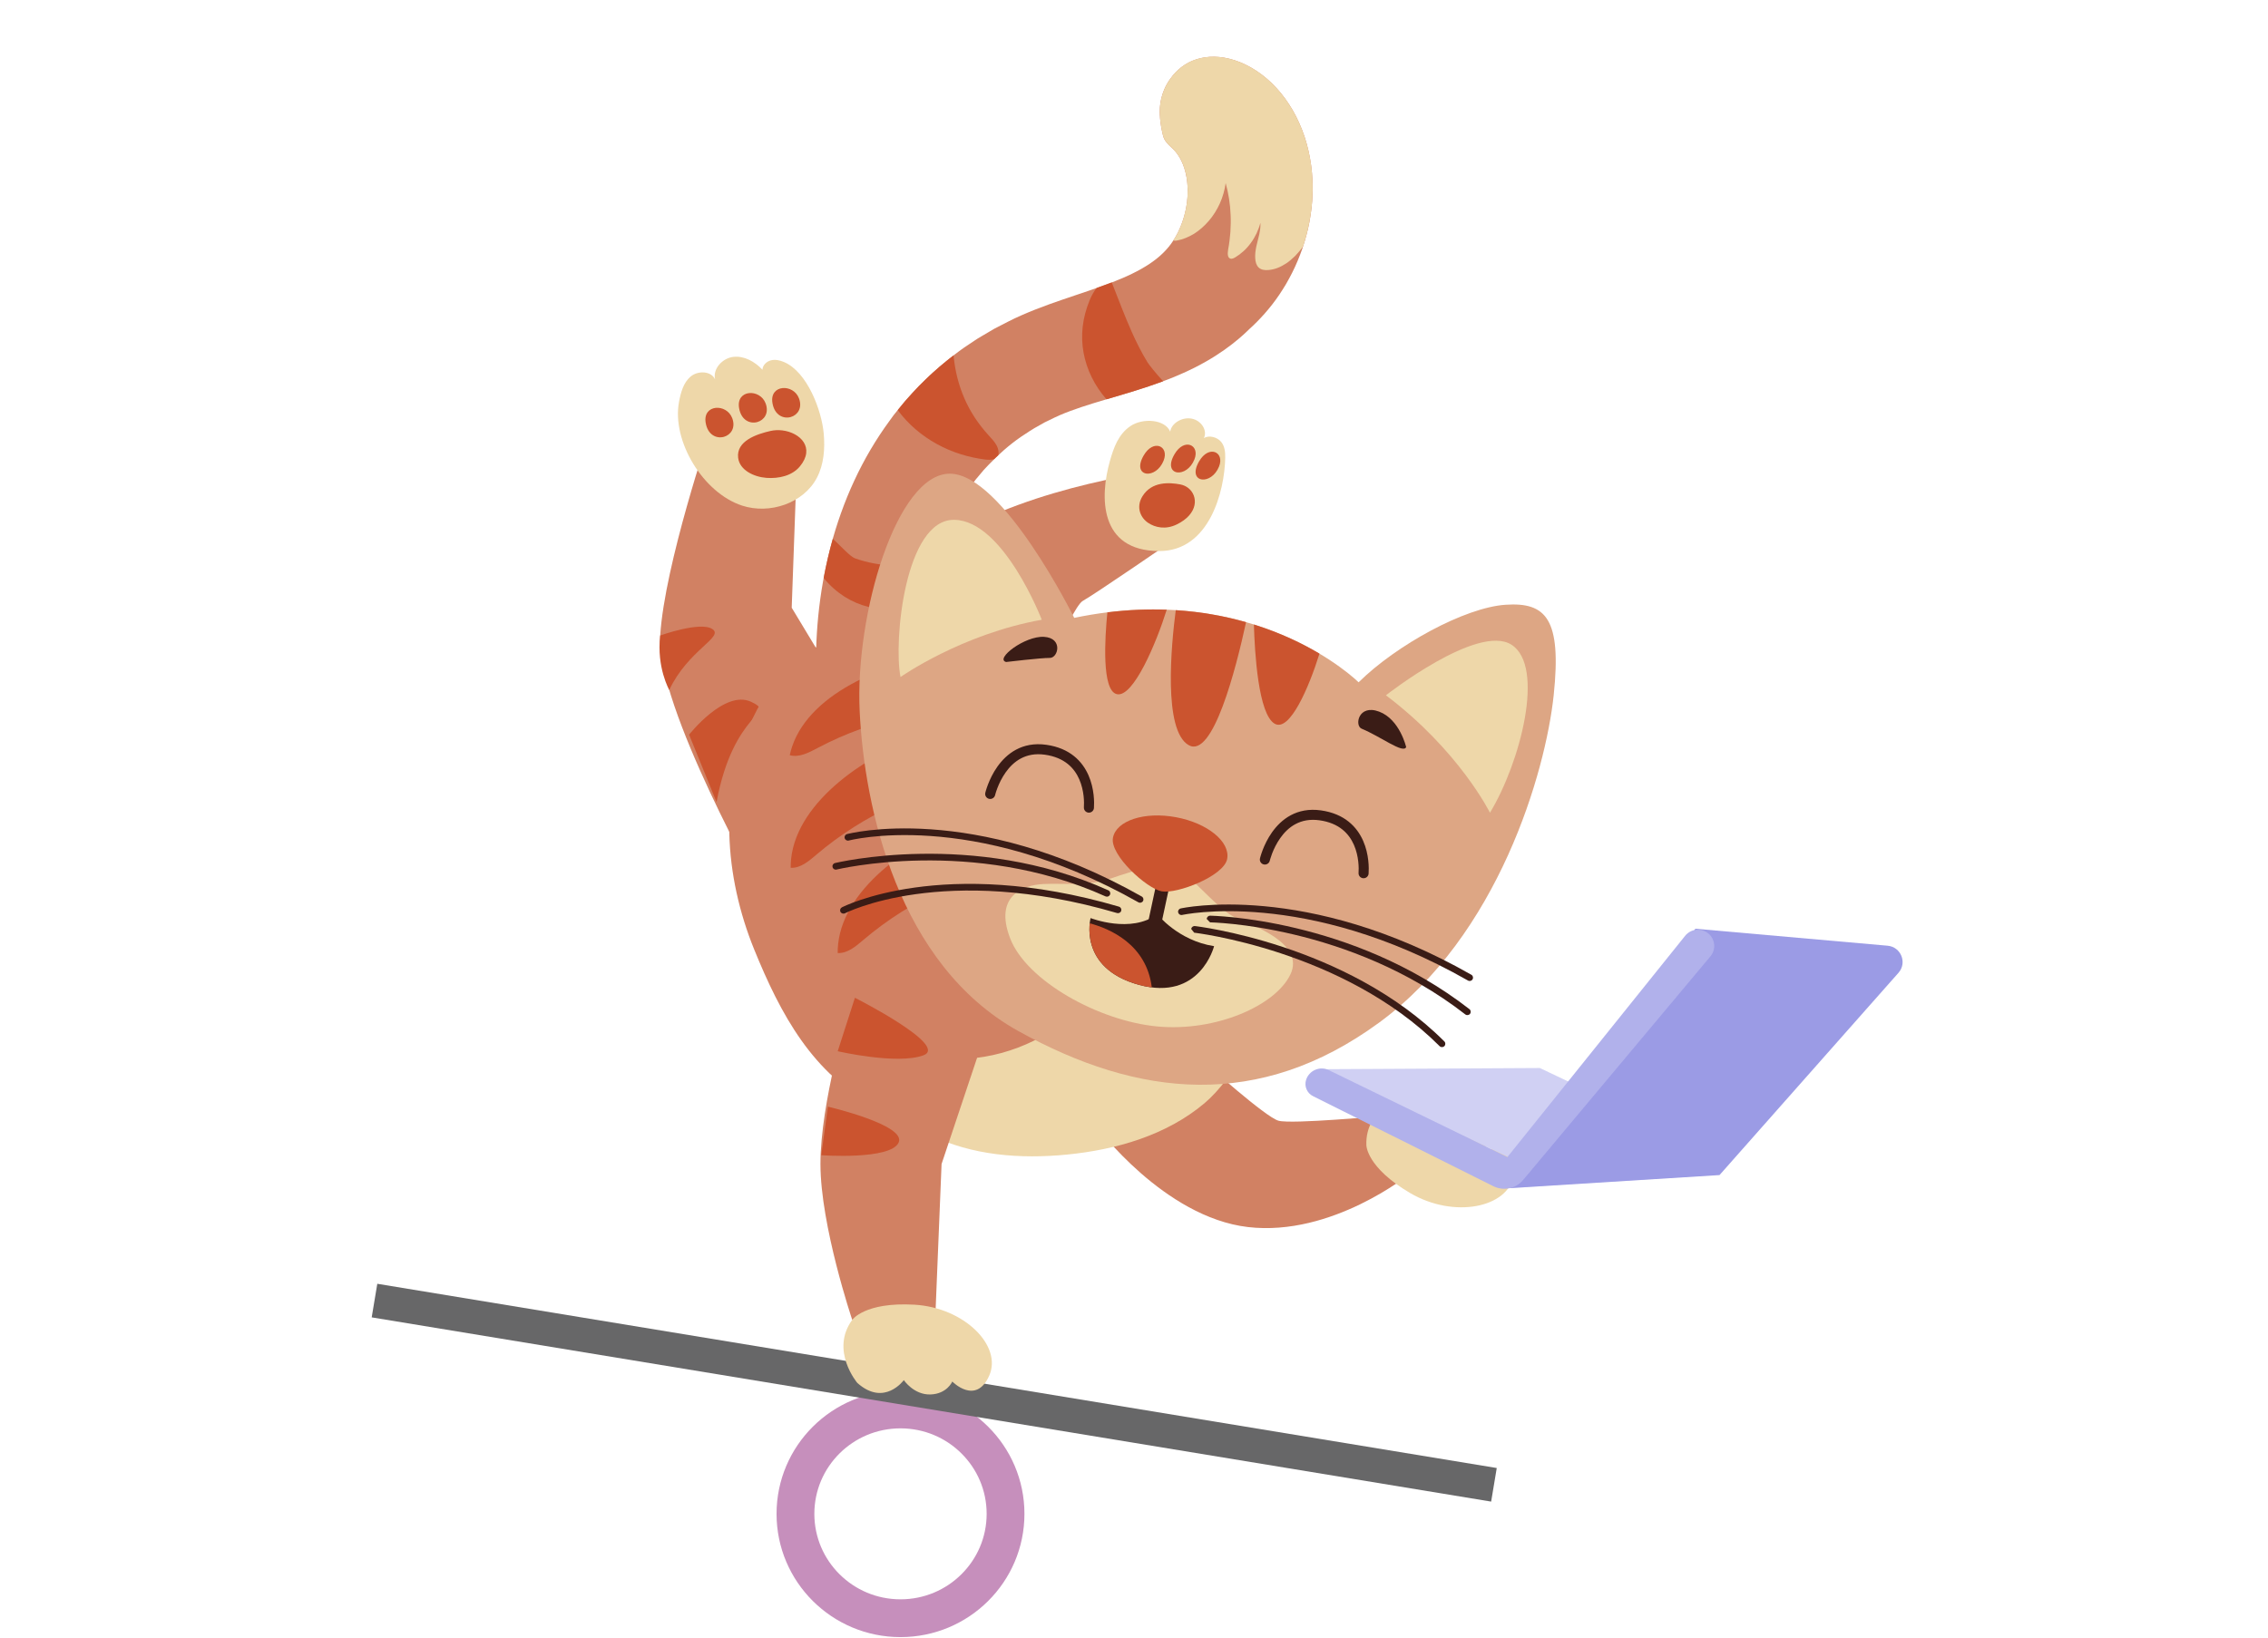 <svg width="360" height="260" viewBox="0 0 360 260" fill="none" xmlns="http://www.w3.org/2000/svg">
<path d="M142.936 256.923C152.145 256.923 159.61 249.503 159.61 240.351C159.61 231.198 152.145 223.779 142.936 223.779C133.727 223.779 126.262 231.198 126.262 240.351C126.262 249.503 133.727 256.923 142.936 256.923Z" stroke="#C68FBC" stroke-width="6" stroke-miterlimit="10"/>
<path fill-rule="evenodd" clip-rule="evenodd" d="M236.69 238.407L59 209.157L59.889 203.825L237.579 233.075L236.69 238.407Z" fill="#676768"/>
<path d="M174.03 178.821C174.03 178.821 184.739 193.263 198.102 194.82C211.465 196.375 223.749 186.385 223.749 186.385L219.641 177.153C219.641 177.153 205.007 178.525 202.927 177.932C200.844 177.339 191.376 168.823 191.376 168.823L174.03 178.821Z" fill="#D18163"/>
<path d="M130.829 113.006C130.829 113.006 152.012 84.326 155.988 82.483C170.713 75.663 188.527 74.115 188.527 74.115L186.561 85.56C186.561 85.56 173.774 94.352 171.863 95.409C169.955 96.47 162.052 115.403 162.052 115.403L130.829 113.006Z" fill="#D18163"/>
<path d="M183.983 87.492C191.983 87.519 194.394 77.939 194.48 72.666C194.495 71.787 194.414 70.855 193.815 70.136C193.216 69.418 191.934 69.038 191.095 69.558C191.689 68.328 190.686 66.755 189.149 66.464C187.61 66.175 185.927 67.212 185.75 68.531C184.913 66.557 181.405 66.328 179.459 67.632C177.512 68.936 176.769 71.108 176.188 73.146C174.543 78.918 174.472 87.457 183.983 87.492Z" fill="#EED7A9"/>
<path d="M188.606 77.476C188.249 77.197 187.817 76.999 187.332 76.909C185.616 76.59 182.825 76.401 181.349 78.78C180.262 80.531 181.046 82.204 182.234 83.005C183.384 83.781 185.037 84.111 186.763 83.276C190.271 81.586 190.208 78.73 188.606 77.476Z" fill="#CB542F"/>
<path d="M182.001 75.193C182.881 75.296 184.102 74.635 184.703 73.128C185.626 70.82 183.083 69.636 181.534 72.314C180.508 74.09 181.059 75.082 182.001 75.193Z" fill="#CB542F"/>
<path d="M186.89 75.004C187.769 75.108 188.99 74.447 189.591 72.94C190.514 70.631 187.971 69.448 186.422 72.126C185.393 73.899 185.947 74.891 186.89 75.004Z" fill="#CB542F"/>
<path d="M190.8 76.127C191.679 76.23 192.9 75.57 193.502 74.062C194.424 71.754 191.882 70.571 190.332 73.249C189.303 75.022 189.854 76.017 190.8 76.127Z" fill="#CB542F"/>
<path d="M184.617 21.549C184.519 21.192 184.423 20.735 184.322 20.192C184.281 19.911 184.228 19.62 184.188 19.298C184.145 18.979 184.135 18.615 184.104 18.245C184.064 17.502 184.102 16.64 184.319 15.686C184.542 14.731 184.938 13.681 185.712 12.581C186.761 11.089 188.148 9.976 189.905 9.421C191.654 8.856 193.782 8.846 196.027 9.584C198.261 10.313 200.606 11.795 202.563 13.925C203.556 14.982 204.421 16.198 205.194 17.507C205.955 18.821 206.574 20.233 207.069 21.697C207.557 23.162 207.893 24.676 208.111 26.204C208.323 27.731 208.384 29.266 208.343 30.783C208.3 32.303 208.113 33.795 207.845 35.252C207.572 36.709 207.178 38.118 206.723 39.472C206.245 40.821 205.707 42.117 205.088 43.336C204.941 43.642 204.774 43.938 204.615 44.235C204.451 44.531 204.297 44.82 204.125 45.111C203.766 45.692 203.43 46.262 203.053 46.807C201.569 48.998 199.879 50.831 198.309 52.246C198.309 52.246 198.155 52.394 197.864 52.675C197.573 52.962 197.129 53.356 196.547 53.851C195.387 54.831 193.625 56.154 191.409 57.41C191.131 57.574 190.85 57.729 190.562 57.878C190.274 58.028 189.978 58.184 189.677 58.342C189.081 58.631 188.452 58.948 187.817 59.222C187.175 59.516 186.526 59.779 185.856 60.056C185.196 60.312 184.509 60.581 183.829 60.819C182.461 61.312 181.061 61.766 179.671 62.191C178.283 62.615 176.901 63.02 175.556 63.419C172.864 64.216 170.317 65.012 168.196 65.929C167.673 66.14 167.132 66.434 166.594 66.687L165.785 67.077L165.009 67.519C163.957 68.076 162.982 68.737 162.014 69.383C160.103 70.707 158.417 72.234 156.941 73.776C156.756 73.97 156.575 74.163 156.395 74.354C156.307 74.449 156.211 74.54 156.127 74.64C156.044 74.741 155.96 74.841 155.877 74.942C155.543 75.339 155.217 75.728 154.896 76.107C154.598 76.509 154.305 76.901 154.022 77.281C153.883 77.474 153.731 77.652 153.605 77.848C153.476 78.044 153.349 78.235 153.226 78.423C153.107 78.602 152.978 78.793 152.839 78.999C152.7 79.207 152.543 79.418 152.404 79.667C152.111 80.154 151.782 80.697 151.426 81.287C151.262 81.594 151.087 81.91 150.91 82.239C150.819 82.403 150.728 82.571 150.635 82.739C150.589 82.825 150.541 82.91 150.493 82.995C150.45 83.086 150.407 83.174 150.364 83.264C150.19 83.626 150.008 83.998 149.823 84.379C149.732 84.573 149.629 84.759 149.543 84.962C149.457 85.163 149.371 85.369 149.283 85.575C149.106 85.987 148.924 86.409 148.739 86.836C148.575 87.276 148.406 87.725 148.236 88.18C148.15 88.409 148.059 88.635 147.978 88.868C147.903 89.105 147.824 89.343 147.748 89.582C147.597 90.062 147.425 90.541 147.281 91.036C146.697 93.018 146.209 95.128 145.822 97.274C145.476 99.429 145.211 101.612 145.094 103.74C144.988 105.867 144.955 107.927 145.059 109.829C145.218 113.632 145.734 116.769 146.123 118.598C146.394 119.907 146.598 121.502 146.437 123.049C146.368 123.818 146.164 124.594 145.863 125.305C145.557 126.019 145.102 126.687 144.455 127.265C143.308 128.282 141.066 129.166 138.803 129.432C137.671 129.566 136.534 129.54 135.528 129.307C134.524 129.071 133.632 128.629 133.071 127.93C132.687 127.466 132.411 126.918 132.189 126.34C131.972 125.76 131.843 125.144 131.701 124.542C131.226 122.504 130.771 120.058 130.362 117.304C129.957 114.549 129.679 111.474 129.56 108.191C129.449 104.905 129.527 101.406 129.881 97.809C130.24 94.214 130.872 90.526 131.822 86.889C132.77 83.251 134.039 79.662 135.611 76.286C137.178 72.907 139.051 69.747 141.104 66.939C141.359 66.587 141.614 66.238 141.864 65.891C142.135 65.557 142.403 65.225 142.668 64.899C143.204 64.246 143.712 63.587 144.276 62.997C144.829 62.397 145.357 61.796 145.903 61.236C146.464 60.689 147.013 60.156 147.546 59.633C149.745 57.619 151.851 55.951 153.726 54.722L154.729 54.052C154.899 53.941 155.063 53.826 155.235 53.72L155.753 53.414L157.833 52.19C159.261 51.459 160.664 50.693 162.17 50.045C165.133 48.744 168.001 47.789 170.691 46.88C173.377 45.976 175.897 45.134 178.109 44.182C180.323 43.238 182.216 42.188 183.657 41.017C185.11 39.846 186.109 38.583 186.874 37.096C186.971 36.91 187.072 36.729 187.15 36.528C187.233 36.327 187.327 36.146 187.408 35.938C187.486 35.727 187.575 35.521 187.648 35.31C187.716 35.094 187.794 34.885 187.86 34.672C188.123 33.815 188.313 32.936 188.419 32.059C188.634 30.311 188.517 28.575 188.11 27.11C187.709 25.638 187.024 24.468 186.245 23.707C185.803 23.277 185.451 22.971 185.189 22.639C185.115 22.564 185.055 22.481 185.002 22.393C184.948 22.305 184.885 22.23 184.84 22.137C184.759 21.943 184.663 21.772 184.617 21.549Z" fill="#D18163"/>
<path d="M184.617 21.549C184.66 21.772 184.759 21.943 184.842 22.134C184.885 22.227 184.948 22.302 185.004 22.39C185.057 22.478 185.118 22.561 185.191 22.637C185.457 22.966 185.808 23.272 186.248 23.704C186.867 24.337 187.458 25.201 187.853 26.317C188.052 26.869 188.229 27.467 188.335 28.108C188.444 28.748 188.507 29.419 188.522 30.112C188.535 31.494 188.353 32.948 187.949 34.347C187.858 34.702 187.731 35.041 187.618 35.39C187.481 35.727 187.357 36.078 187.211 36.382C186.938 37.028 186.609 37.608 186.245 38.171C186.402 38.216 186.601 38.239 186.826 38.186C187.749 38.02 188.639 37.648 189.511 37.131C190.375 36.583 191.174 35.885 191.874 35.069C193.277 33.438 194.252 31.313 194.548 29.07C194.993 30.657 195.271 32.365 195.337 34.134C195.382 35.021 195.354 35.917 195.301 36.832C195.225 37.739 195.129 38.668 194.947 39.588C194.922 39.731 194.902 39.884 194.894 40.04C194.882 40.191 194.879 40.344 194.899 40.482C194.937 40.761 195.051 40.992 195.304 41.065C195.549 41.135 195.829 40.999 196.08 40.854C197 40.298 197.862 39.525 198.542 38.578C198.895 38.111 199.184 37.593 199.451 37.06C199.694 36.518 199.919 35.955 200.063 35.37C200.109 35.985 200 36.603 199.879 37.229C199.727 37.849 199.573 38.48 199.424 39.09C199.358 39.402 199.307 39.726 199.267 40.045C199.232 40.364 199.224 40.685 199.242 40.989C199.269 41.59 199.426 42.135 199.795 42.481C200.179 42.843 200.73 42.916 201.289 42.876C201.777 42.838 202.272 42.73 202.76 42.549C203.24 42.366 203.72 42.11 204.198 41.793C204.668 41.474 205.118 41.085 205.571 40.645C206 40.198 206.435 39.698 206.827 39.145C208.176 35.094 208.743 30.479 208.073 25.925C207.734 23.651 207.09 21.406 206.134 19.331C205.184 17.256 203.92 15.354 202.447 13.792C200.976 12.227 199.3 11.008 197.614 10.212C195.926 9.413 194.245 9.026 192.718 9.001C192.336 8.994 191.957 9.021 191.596 9.057C191.232 9.097 190.886 9.142 190.539 9.232C190.196 9.315 189.867 9.416 189.549 9.531C189.389 9.589 189.235 9.652 189.084 9.717C188.929 9.788 188.78 9.863 188.634 9.943C188.045 10.26 187.514 10.627 187.029 11.069C186.541 11.516 186.104 12.018 185.714 12.573C184.941 13.674 184.544 14.724 184.322 15.678C184.104 16.633 184.064 17.494 184.107 18.238C184.137 18.605 184.147 18.969 184.19 19.291C184.231 19.612 184.284 19.903 184.324 20.185C184.423 20.735 184.519 21.192 184.617 21.549Z" fill="#EED7A9"/>
<path d="M172.955 47.681C172.387 49.063 172.015 50.472 171.856 51.874C171.697 53.273 171.747 54.665 171.997 56.014C172.498 58.712 173.746 61.251 175.635 63.397C178.566 62.53 181.673 61.633 184.625 60.53C183.321 59.118 182.355 57.862 182.145 57.526C181.172 55.938 180.374 54.331 179.648 52.708C178.521 50.178 177.566 47.608 176.512 44.951C176.496 44.916 176.481 44.878 176.466 44.843C175.693 45.137 174.904 45.425 174.08 45.714C173.615 46.285 173.238 46.986 172.955 47.681Z" fill="#CB542F"/>
<path d="M158.212 70.759C157.906 70.166 157.424 69.659 156.961 69.157C155.293 67.335 154.007 65.388 153.084 63.261C152.621 62.198 152.247 61.09 151.954 59.94C151.663 58.794 151.479 57.639 151.353 56.431C148.545 58.566 145.403 61.467 142.496 65.11C144.154 67.365 146.32 69.189 148.719 70.505C151.128 71.832 153.711 72.613 156.355 72.957C156.852 73.02 157.366 73.02 157.795 72.897C158.01 72.694 158.227 72.49 158.447 72.284C158.591 71.847 158.465 71.252 158.212 70.759Z" fill="#CB542F"/>
<path d="M132.194 85.555C131.6 87.61 131.14 89.692 130.743 91.765L130.748 91.772C131.724 92.988 132.859 93.97 134.044 94.729C135.237 95.488 136.508 96.023 137.838 96.357C139.162 96.691 140.525 96.824 141.892 96.781C143.267 96.739 144.665 96.522 146.037 96.156L146.199 95.302C146.249 95.018 146.328 94.742 146.391 94.46C146.527 93.903 146.644 93.342 146.788 92.797C146.939 92.255 147.089 91.717 147.238 91.182C147.306 90.913 147.394 90.654 147.48 90.396C147.564 90.137 147.65 89.881 147.733 89.624C143.76 89.986 139.693 90.072 135.705 88.642C135.333 88.509 134.782 88.032 134.155 87.437C133.526 86.846 132.861 86.138 132.194 85.555Z" fill="#CB542F"/>
<path d="M121.035 142.013C121.035 142.013 104.103 112.167 104.796 100.898C105.491 89.629 112.747 68.29 112.747 68.29L126.348 77.567L125.668 96.487C125.668 96.487 133.336 109.113 136.923 115.408C140.512 121.703 121.035 142.013 121.035 142.013Z" fill="#D18163"/>
<path d="M109.381 116.644C109.381 116.644 115.004 109.459 119.218 111.424C123.431 113.388 116.473 112.685 113.738 127.347L109.381 116.644Z" fill="#CB542F"/>
<path d="M104.796 100.898C104.796 100.898 111.155 98.607 113.073 99.874C114.992 101.137 109.226 103.172 106.231 109.547C106.231 109.547 104.187 105.945 104.796 100.898Z" fill="#CB542F"/>
<path d="M130.753 68.865C130.43 65.177 128.163 59.081 124.462 57.486C123.803 57.202 123.06 57.033 122.362 57.212C121.667 57.39 121.045 57.991 121.025 58.704C119.837 57.433 118.151 56.466 116.417 56.659C114.683 56.85 113.101 58.553 113.508 60.239C112.884 58.87 110.771 58.812 109.618 59.789C108.466 60.766 108.056 62.336 107.778 63.816C106.618 70.013 111.587 78.255 117.805 80.28C122.167 81.699 127.538 79.91 129.661 75.866C130.774 73.743 130.963 71.249 130.753 68.865Z" fill="#EED7A9"/>
<path d="M124.189 68.335C123.56 68.257 122.913 68.282 122.296 68.423C120.115 68.92 116.842 70.006 117.165 72.683C117.403 74.653 119.665 75.721 121.657 75.871C123.585 76.014 125.703 75.555 126.942 74.078C129.454 71.073 127.015 68.682 124.189 68.335Z" fill="#CB542F"/>
<path d="M114.921 69.35C115.99 69.046 116.804 67.938 116.228 66.393C115.343 64.024 111.524 64.158 112.012 67.119C112.335 69.084 113.773 69.679 114.921 69.35Z" fill="#CB542F"/>
<path d="M120.221 67.004C121.29 66.7 122.104 65.592 121.528 64.047C120.643 61.678 116.824 61.811 117.312 64.773C117.635 66.737 119.074 67.333 120.221 67.004Z" fill="#CB542F"/>
<path d="M125.519 66.21C126.588 65.906 127.402 64.798 126.825 63.253C125.941 60.884 122.122 61.017 122.61 63.979C122.933 65.941 124.371 66.536 125.519 66.21Z" fill="#CB542F"/>
<path d="M169.905 134.534C168.492 124.213 166.619 112.986 158.832 106.013C153.218 100.986 145.168 99.08 137.694 100.173C134.019 100.71 130.405 101.946 127.384 104.091C123.881 106.581 121.308 110.195 119.465 114.064C113.983 125.592 114.999 139.147 119.713 150.745C123.838 160.891 129.025 170.71 139.233 175.774C146.687 179.472 155.167 181.065 163.467 180.778C172.116 180.479 180.973 178.136 187.557 172.556C196.702 164.804 201.135 146.68 189.738 138.908C184.165 134.876 176.454 135.542 169.905 134.534Z" fill="#D18163"/>
<path d="M197.884 166.093C200.392 160.916 201.534 154.965 199.022 150.734C194.563 143.226 181.622 144.321 176.709 150.684C174.591 153.427 174.012 156.801 171.851 159.431C169.556 162.224 166.169 164.362 162.883 165.801C156.114 168.763 148.067 169.082 141.273 166.023C139.135 165.06 137.1 163.802 134.812 163.279C135.593 170.602 140.995 176.915 147.632 180.188C154.269 183.461 161.968 184.034 169.341 183.313C177.196 182.544 185.148 180.241 191.174 175.171C193.547 173.172 196.072 169.833 197.884 166.093Z" fill="#EED7A9"/>
<path d="M125.574 136.353C125.524 136.825 125.501 137.303 125.506 137.782C127.063 137.855 128.378 136.727 129.558 135.72C137.07 129.314 146.419 125.057 156.208 123.587C157.841 123.341 159.994 122.55 159.726 120.929C159.544 119.834 156.342 117.111 155.311 116.531C152.75 115.099 148.757 116.194 146.171 117.001C138.06 119.53 126.565 127.029 125.574 136.353Z" fill="#CB542F"/>
<path d="M125.736 118.52C125.585 118.97 125.458 119.43 125.357 119.902C126.861 120.309 128.39 119.493 129.765 118.764C138.5 114.132 148.555 111.997 158.43 112.675C160.078 112.788 162.352 112.479 162.446 110.841C162.509 109.733 159.979 106.382 159.097 105.596C156.911 103.644 152.773 103.853 150.074 104.081C141.601 104.797 128.741 109.633 125.736 118.52Z" fill="#CB542F"/>
<path d="M133.036 149.883C132.985 150.355 132.962 150.832 132.967 151.312C134.524 151.385 135.839 150.257 137.019 149.25C144.531 142.844 153.88 138.586 163.669 137.117C165.302 136.871 167.456 136.079 167.188 134.459C167.006 133.364 163.803 130.641 162.772 130.063C160.212 128.631 156.218 129.726 153.633 130.533C145.522 133.062 134.027 140.561 133.036 149.883Z" fill="#CB542F"/>
<path d="M134.653 160.539C134.653 160.539 130.23 175.013 130.23 184.807C130.23 194.599 135.275 209.553 135.275 209.553L148.428 209.938L149.455 184.81L157.414 161.003C158.581 154.158 153.39 147.866 146.406 147.662C139.337 147.454 133.759 153.57 134.653 160.539Z" fill="#D18163"/>
<path d="M136.079 219.561C136.079 219.561 131.721 214.404 135.275 209.553C135.275 209.553 137.229 206.695 145.137 207.144C153.043 207.594 159.135 213.675 157.014 218.423C154.894 223.171 151.158 219.345 151.158 219.345C151.158 219.345 150.329 221.314 147.688 221.397C145.046 221.48 143.464 219.121 143.464 219.121C143.464 219.121 140.365 223.402 136.079 219.561Z" fill="#EED7A9"/>
<path d="M132.97 166.902C132.97 166.902 142.387 169.085 146.565 167.555C150.743 166.025 135.7 158.416 135.7 158.416L132.97 166.902Z" fill="#CB542F"/>
<path d="M130.359 183.411C130.359 183.411 141.318 184.204 142.638 181.414C143.957 178.625 131.413 175.701 131.413 175.701L130.359 183.411Z" fill="#CB542F"/>
<path d="M170.511 98.098C170.511 98.098 159.183 75.18 150.748 75.206C142.314 75.228 135.715 97.482 136.455 112.911C137.196 128.342 142.582 153.121 161.655 163.709C180.727 174.297 199.873 176.274 218.868 162.388C237.862 148.501 245.328 122.557 246.615 110.394C247.901 98.231 245.394 95.576 238.954 96.018C232.514 96.46 221.673 102.381 215.65 108.329C215.65 108.332 199.391 92.081 170.511 98.098Z" fill="#DDA684"/>
<path d="M202.335 114.906C204.704 116.262 207.757 109.181 209.44 103.777C206.784 102.197 203.298 100.487 199.032 99.153C199.158 103.629 199.729 113.413 202.335 114.906Z" fill="#CB542F"/>
<path d="M188.682 118.307C192.518 120.497 196.173 106.219 197.788 98.781C194.495 97.841 190.769 97.135 186.629 96.874C185.906 102.443 184.607 115.981 188.682 118.307Z" fill="#CB542F"/>
<path d="M177.262 110.208C179.883 110.851 183.584 101.969 185.196 96.801C182.252 96.691 179.11 96.806 175.774 97.221C175.369 101.31 174.853 109.618 177.262 110.208Z" fill="#CB542F"/>
<path d="M183.182 137.504C183.182 137.504 180.111 138.124 176.436 139.44C172.761 140.757 168.785 140.191 165.59 140.357C162.395 140.52 157.737 142.241 160.346 148.991C162.954 155.741 174.414 162.101 183.697 162.97C192.981 163.84 202.479 159.665 204.832 154.696C207.186 149.727 198.721 146.901 196.105 145.685C193.489 144.469 190.4 140.49 188.277 139.071C186.152 137.652 183.182 137.504 183.182 137.504Z" fill="#EED7A9"/>
<path d="M184.688 140.016L183.306 146.456" stroke="#3A1C16" stroke-width="2.109" stroke-miterlimit="10"/>
<path d="M194.788 136.373C194.275 139.106 186.791 141.967 184.397 141.518C182.004 141.068 176.148 135.753 176.658 133.02C177.171 130.286 181.642 128.819 186.65 129.746C191.659 130.671 195.301 133.64 194.788 136.373Z" fill="#CB542F"/>
<path d="M173.109 145.761C173.109 145.761 179.527 148.28 183.695 145.143C183.695 145.143 186.968 149.333 192.71 150.222C192.71 150.222 190.514 159.037 180.768 156.356C171.019 153.673 173.109 145.761 173.109 145.761Z" fill="#3A1C16"/>
<path d="M172.973 146.592C172.746 148.69 172.948 154.206 180.768 156.356C181.496 156.557 182.178 156.685 182.823 156.766C181.986 149.888 176.082 147.418 172.973 146.592Z" fill="#CB542F"/>
<path d="M165.36 98.397C165.36 98.397 159.312 82.661 151.487 82.531C143.661 82.4 141.806 101.755 142.938 107.49C142.938 107.49 152.583 100.677 165.36 98.397Z" fill="#EED7A9"/>
<path d="M219.987 110.391C219.987 110.391 234.569 98.934 239.925 102.366C245.283 105.797 241.343 121.047 236.502 129.038C236.5 129.036 231.652 119.199 219.987 110.391Z" fill="#EED7A9"/>
<path d="M159.698 105.104C159.698 105.104 165.277 104.44 166.626 104.458C167.976 104.476 168.767 101.293 165.719 101.112C162.668 100.931 157.863 104.616 159.698 105.104Z" fill="#3A1C16"/>
<path d="M223.2 118.616C223.2 118.616 222.191 114.207 218.901 112.981C215.61 111.755 214.975 115.214 216.133 115.694C219.186 116.955 222.74 119.716 223.2 118.616Z" fill="#3A1C16"/>
<path fill-rule="evenodd" clip-rule="evenodd" d="M157.955 126.235L157.955 126.234L157.958 126.222C157.961 126.211 157.966 126.192 157.972 126.167C157.986 126.116 158.007 126.039 158.036 125.939C158.095 125.739 158.188 125.451 158.321 125.106C158.587 124.412 159.007 123.507 159.623 122.638C160.844 120.913 162.776 119.39 165.847 119.822C169.004 120.266 170.538 121.966 171.31 123.726C172.106 125.538 172.099 127.446 172.046 128.172C172.015 128.61 172.346 128.991 172.787 129.022C173.227 129.053 173.61 128.724 173.642 128.286C173.703 127.44 173.719 125.238 172.776 123.09C171.81 120.89 169.845 118.779 166.071 118.248C162.212 117.705 159.752 119.693 158.315 121.723C157.601 122.731 157.124 123.764 156.827 124.539C156.677 124.928 156.571 125.256 156.502 125.49C156.467 125.607 156.442 125.701 156.424 125.767C156.416 125.8 156.409 125.826 156.405 125.845C156.402 125.854 156.401 125.861 156.399 125.867L156.398 125.874L156.397 125.876L156.397 125.877C156.397 125.878 156.397 125.878 157.176 126.056L156.397 125.878C156.297 126.306 156.566 126.732 156.996 126.831C157.427 126.929 157.855 126.663 157.955 126.236C157.955 126.236 157.955 126.236 157.955 126.236C157.955 126.235 157.955 126.235 157.955 126.235C157.955 126.235 157.955 126.235 157.955 126.235Z" fill="#3A1C16"/>
<path fill-rule="evenodd" clip-rule="evenodd" d="M201.554 136.649L201.554 136.649L201.557 136.637C201.56 136.625 201.564 136.607 201.571 136.581C201.584 136.531 201.605 136.453 201.635 136.354C201.694 136.154 201.787 135.865 201.919 135.52C202.186 134.827 202.606 133.921 203.221 133.052C204.442 131.328 206.375 129.805 209.446 130.237C212.602 130.681 214.136 132.381 214.909 134.14C215.704 135.953 215.697 137.861 215.645 138.587C215.613 139.025 215.945 139.405 216.385 139.437C216.826 139.468 217.209 139.139 217.24 138.701C217.301 137.854 217.317 135.653 216.375 133.505C215.409 131.304 213.443 129.194 209.67 128.663C205.81 128.12 203.351 130.108 201.913 132.137C201.199 133.146 200.723 134.178 200.425 134.953C200.276 135.343 200.17 135.671 200.1 135.905C200.066 136.022 200.04 136.115 200.023 136.181C200.014 136.214 200.008 136.24 200.003 136.259C200.001 136.268 199.999 136.276 199.998 136.282L199.996 136.289L199.996 136.291L199.995 136.292C199.995 136.292 199.995 136.293 200.774 136.471L199.995 136.293C199.896 136.72 200.165 137.147 200.595 137.245C201.025 137.344 201.454 137.078 201.554 136.65C201.554 136.65 201.554 136.65 201.554 136.65C201.554 136.65 201.554 136.65 201.554 136.65C201.554 136.65 201.554 136.649 201.554 136.649Z" fill="#3A1C16"/>
<path fill-rule="evenodd" clip-rule="evenodd" d="M134.593 132.937L134.454 132.425C134.17 132.501 134.001 132.792 134.078 133.074C134.154 133.357 134.446 133.524 134.731 133.449L134.731 133.449L134.731 133.448L134.732 133.448L134.741 133.446C134.749 133.444 134.762 133.441 134.779 133.436C134.814 133.427 134.868 133.414 134.94 133.398C135.085 133.364 135.302 133.317 135.59 133.261C136.167 133.149 137.024 133.006 138.139 132.879C140.369 132.627 143.626 132.444 147.716 132.73C155.894 133.302 167.409 135.747 180.701 143.26C180.957 143.404 181.283 143.315 181.428 143.061C181.574 142.807 181.485 142.483 181.229 142.338C167.787 134.741 156.116 132.255 147.791 131.673C143.63 131.382 140.307 131.567 138.018 131.826C136.874 131.956 135.989 132.104 135.387 132.221C135.086 132.279 134.855 132.329 134.699 132.365C134.621 132.384 134.561 132.398 134.52 132.408C134.5 132.413 134.484 132.417 134.473 132.42L134.46 132.424L134.456 132.425L134.455 132.425C134.454 132.425 134.454 132.425 134.593 132.937Z" fill="#3A1C16"/>
<path fill-rule="evenodd" clip-rule="evenodd" d="M132.791 138.056C132.505 138.126 132.216 137.952 132.146 137.667C132.076 137.383 132.251 137.096 132.537 137.027L132.664 137.541C132.537 137.027 132.537 137.027 132.538 137.027L132.539 137.026L132.542 137.025L132.556 137.022C132.567 137.019 132.584 137.016 132.606 137.01C132.649 137 132.714 136.986 132.798 136.967C132.966 136.93 133.215 136.876 133.537 136.813C134.183 136.685 135.126 136.513 136.323 136.338C138.716 135.989 142.127 135.623 146.206 135.56C154.359 135.433 165.203 136.513 175.923 141.354C176.191 141.476 176.31 141.79 176.188 142.056C176.066 142.323 175.75 142.44 175.482 142.319C164.951 137.563 154.276 136.494 146.222 136.619C142.198 136.682 138.834 137.043 136.478 137.387C135.3 137.559 134.375 137.727 133.746 137.852C133.431 137.914 133.191 137.966 133.03 138.001C132.949 138.019 132.889 138.033 132.849 138.042C132.829 138.047 132.814 138.051 132.804 138.053L132.793 138.055L132.791 138.056L132.791 138.056Z" fill="#3A1C16"/>
<path fill-rule="evenodd" clip-rule="evenodd" d="M133.882 144.527L133.636 144.057C133.375 144.193 133.273 144.513 133.41 144.772C133.546 145.031 133.867 145.132 134.128 144.997L134.129 144.997L134.129 144.997L134.13 144.996L134.136 144.993C134.143 144.99 134.153 144.985 134.167 144.978C134.195 144.964 134.238 144.943 134.296 144.915C134.413 144.86 134.59 144.779 134.827 144.677C135.302 144.474 136.015 144.191 136.959 143.875C138.847 143.242 141.66 142.479 145.338 141.967C152.691 140.943 163.508 140.92 177.309 144.963C177.591 145.045 177.888 144.885 177.971 144.604C178.054 144.323 177.893 144.029 177.61 143.946C163.658 139.859 152.687 139.873 145.19 140.918C141.442 141.44 138.564 142.219 136.618 142.87C135.645 143.196 134.905 143.49 134.406 143.704C134.156 143.811 133.966 143.898 133.838 143.959C133.773 143.989 133.724 144.013 133.69 144.03C133.674 144.038 133.661 144.045 133.652 144.049L133.641 144.055L133.638 144.056L133.636 144.057C133.636 144.057 133.636 144.057 133.882 144.527Z" fill="#3A1C16"/>
<path fill-rule="evenodd" clip-rule="evenodd" d="M189.085 147.496C189.118 147.205 189.383 146.997 189.675 147.03L189.614 147.557C189.675 147.03 189.676 147.03 189.676 147.03L189.681 147.031L189.695 147.033C189.707 147.034 189.726 147.036 189.749 147.039C189.796 147.045 189.866 147.054 189.957 147.066C190.139 147.09 190.406 147.128 190.751 147.181C191.44 147.287 192.441 147.456 193.688 147.707C196.182 148.208 199.667 149.038 203.636 150.352C211.568 152.979 221.472 157.554 229.263 165.348C229.47 165.555 229.469 165.891 229.26 166.097C229.051 166.303 228.714 166.302 228.506 166.095C220.879 158.464 211.148 153.957 203.299 151.358C199.378 150.059 195.936 149.24 193.476 148.745C192.246 148.498 191.263 148.332 190.588 148.228C190.25 148.176 189.99 148.14 189.815 148.116C189.727 148.105 189.661 148.096 189.617 148.091C189.595 148.088 189.579 148.086 189.568 148.085L189.556 148.084L189.553 148.083" fill="#3A1C16"/>
<path fill-rule="evenodd" clip-rule="evenodd" d="M191.548 145.907C191.552 145.614 191.794 145.38 192.088 145.384L192.081 145.914C192.088 145.384 192.089 145.384 192.089 145.384L192.09 145.384L192.094 145.384L192.107 145.384C192.119 145.384 192.136 145.385 192.158 145.385C192.203 145.386 192.268 145.388 192.354 145.391C192.526 145.397 192.778 145.407 193.105 145.426C193.759 145.463 194.711 145.532 195.91 145.659C198.307 145.915 201.695 146.407 205.666 147.352C213.603 149.242 223.89 152.949 233.244 160.222C233.476 160.402 233.517 160.735 233.336 160.966C233.154 161.196 232.819 161.237 232.587 161.057C223.39 153.906 213.259 150.25 205.417 148.383C201.498 147.45 198.156 146.965 195.796 146.713C194.616 146.587 193.682 146.52 193.045 146.484C192.726 146.466 192.482 146.456 192.318 146.45C192.236 146.447 192.174 146.446 192.133 146.445C192.112 146.444 192.097 146.444 192.087 146.444L192.077 146.444L192.074 146.444" fill="#3A1C16"/>
<path fill-rule="evenodd" clip-rule="evenodd" d="M187.646 145.265L187.648 145.265L187.657 145.263C187.665 145.261 187.678 145.258 187.695 145.255C187.73 145.248 187.784 145.237 187.856 145.223C188.001 145.195 188.219 145.156 188.507 145.111C189.082 145.022 189.939 144.909 191.05 144.82C193.272 144.642 196.512 144.556 200.566 144.932C208.672 145.683 220.036 148.281 233.017 155.681C233.272 155.826 233.598 155.738 233.745 155.485C233.891 155.231 233.803 154.907 233.547 154.761C220.422 147.28 208.909 144.641 200.665 143.877C196.544 143.495 193.241 143.581 190.964 143.764C189.825 143.855 188.942 143.971 188.342 144.064C188.041 144.111 187.812 144.152 187.656 144.182C187.577 144.197 187.518 144.209 187.477 144.218C187.457 144.222 187.441 144.225 187.43 144.227L187.417 144.23L187.413 144.231L187.412 144.231C187.412 144.231 187.412 144.231 187.529 144.748L187.412 144.231C187.124 144.296 186.944 144.58 187.009 144.865C187.074 145.15 187.359 145.33 187.646 145.265L187.646 145.265L187.646 145.265Z" fill="#3A1C16"/>
<path d="M223.266 173.84C223.266 173.84 216.649 175.742 216.884 181.838C216.884 181.838 216.907 185.353 223.837 189.422C230.77 193.491 239.376 191.786 240.291 186.581C241.206 181.379 235.871 182.506 235.871 182.506C235.871 182.506 236.293 180.379 234.109 178.821C231.925 177.264 229.246 178.367 229.246 178.367C229.246 178.367 229.074 173.008 223.266 173.84Z" fill="#EED7A9"/>
<path d="M209.443 169.76L244.414 169.567L272.077 182.697L241.378 184.611L209.443 169.76Z" fill="#D0D0F3"/>
<path d="M269.11 147.454L299.615 150.149C301.745 150.337 302.759 152.854 301.346 154.452L272.939 186.566L239.642 188.646L269.11 147.454Z" fill="#9B9BE5"/>
<path d="M208.414 174.036L237.046 188.334C238.651 189.136 240.602 188.731 241.752 187.36L271.499 151.835C272.467 150.679 272.237 148.946 270.998 148.079C269.876 147.295 268.334 147.514 267.48 148.579L239.275 183.7L210.929 169.909C209.491 169.208 207.762 169.959 207.305 171.486C207.004 172.491 207.471 173.566 208.414 174.036Z" fill="#B1B1EB"/>
</svg>
